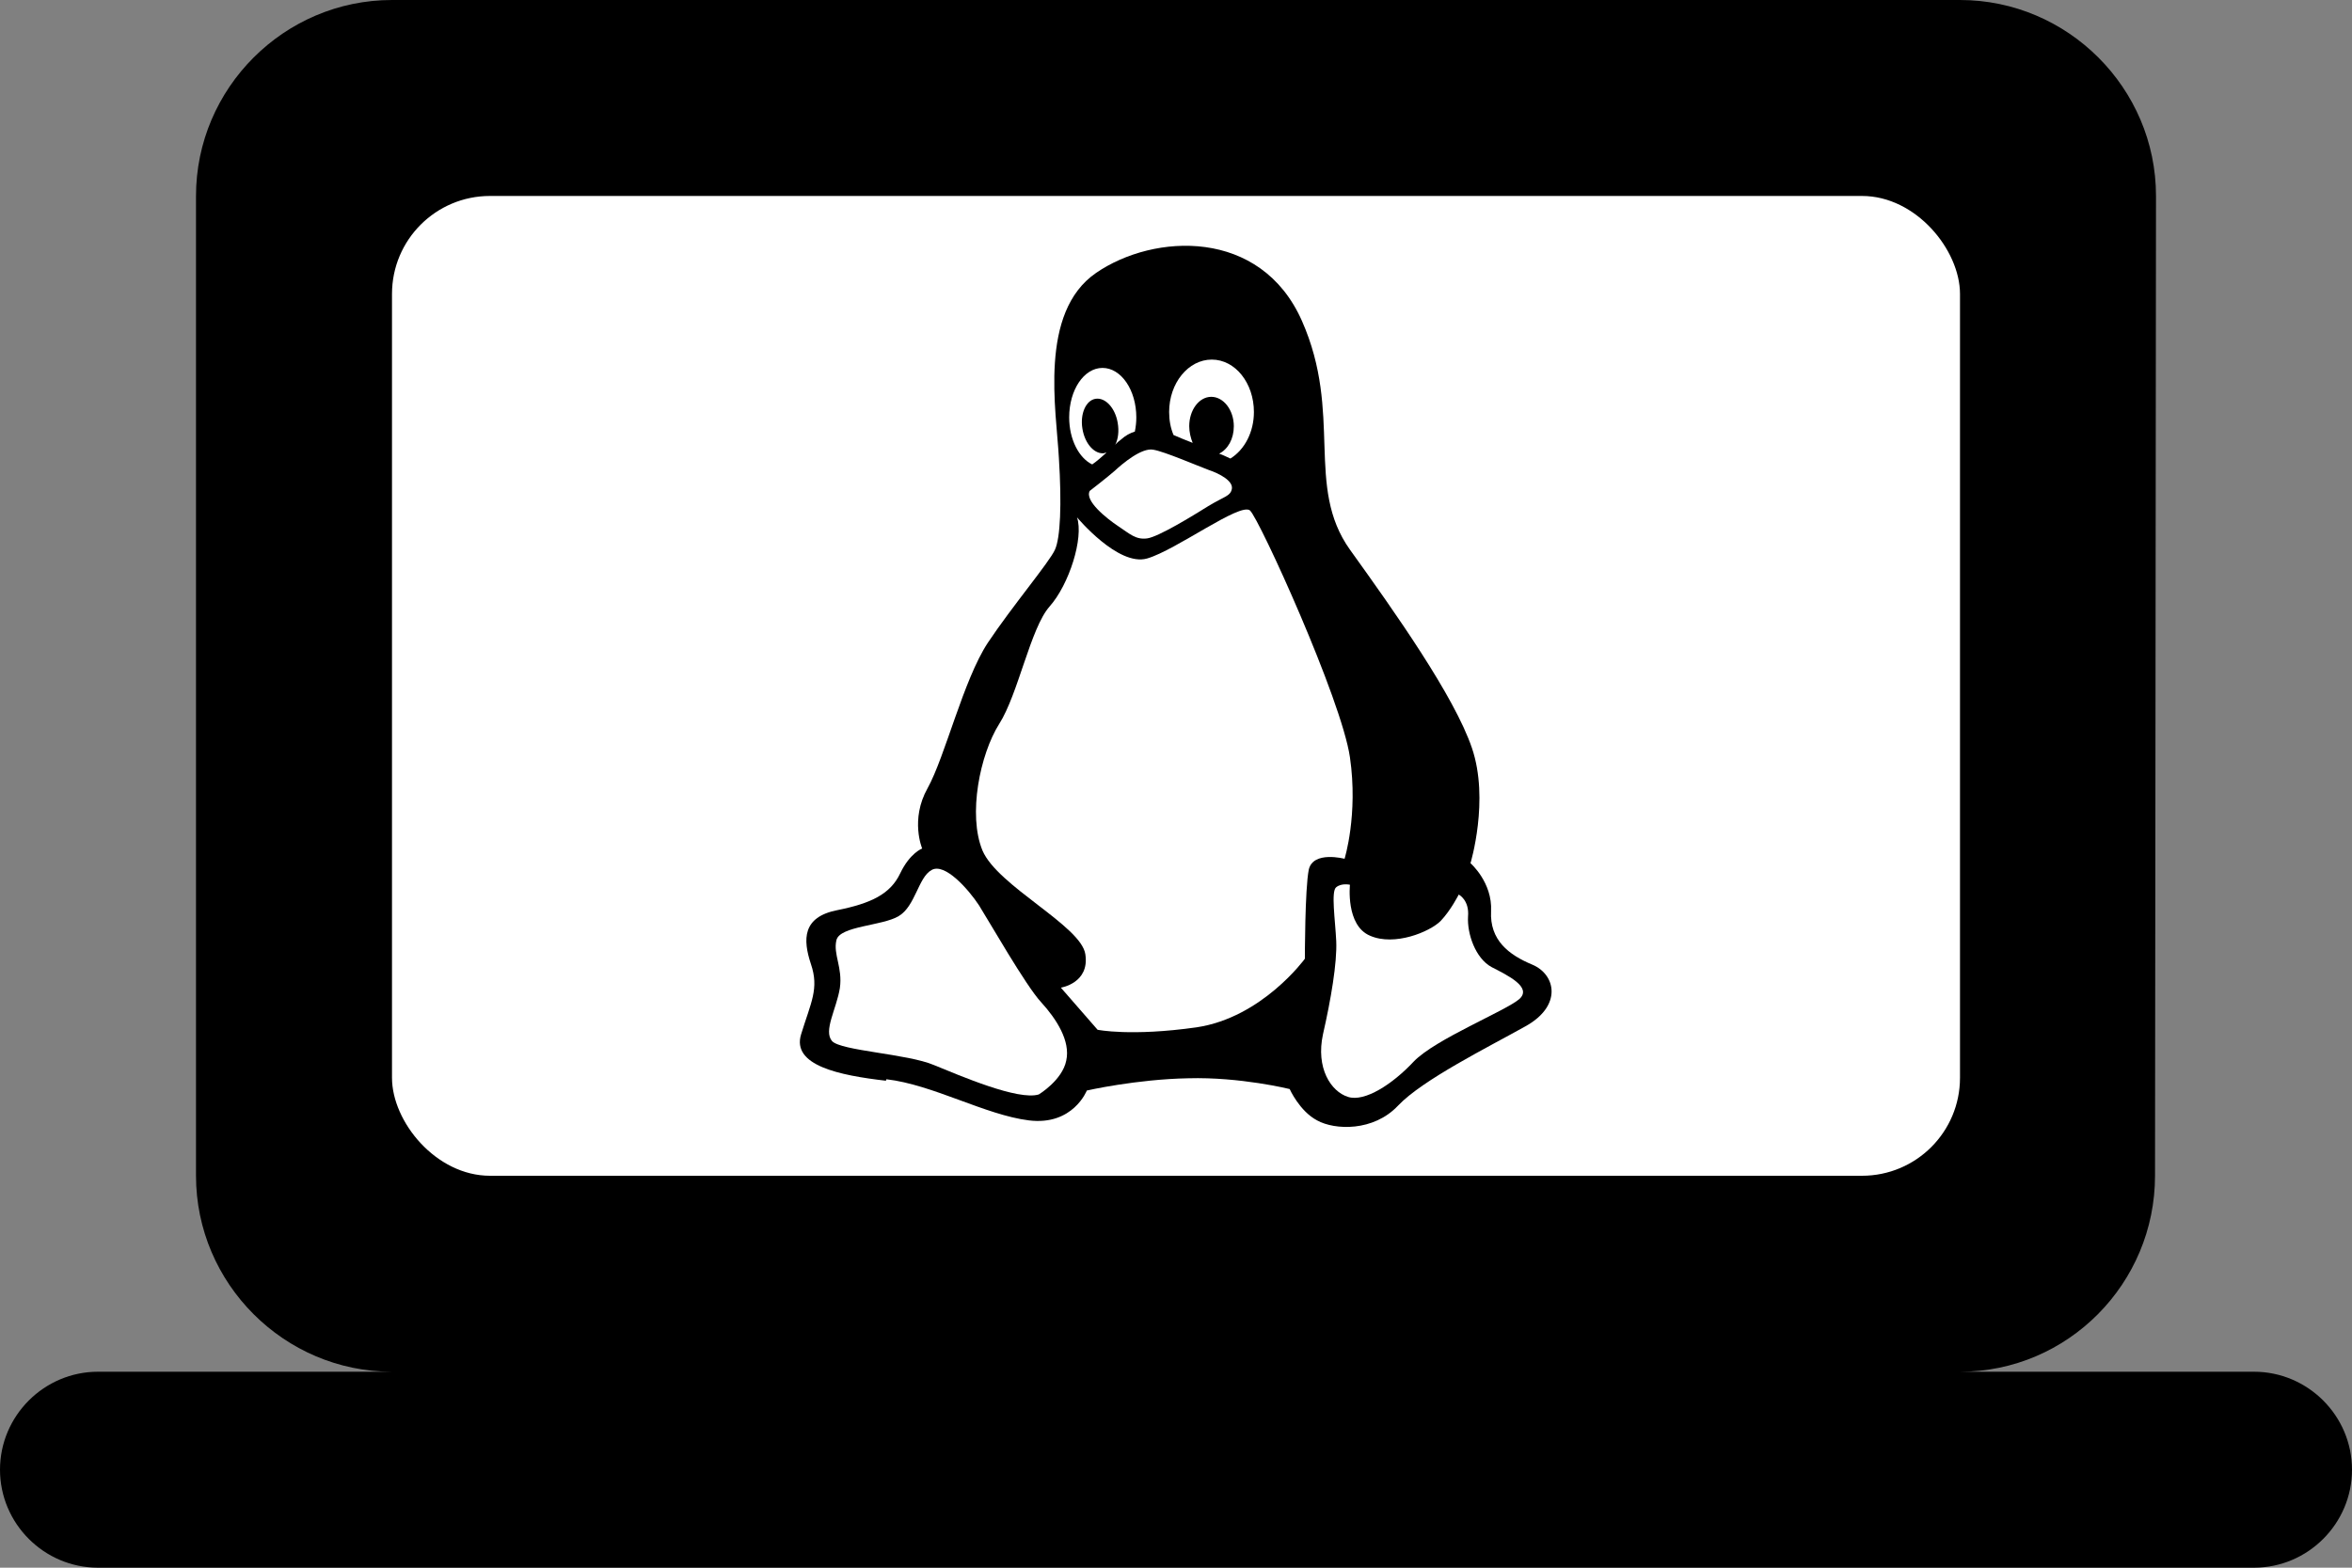<svg height="32" viewBox="0 0 48 32" width="48" xmlns="http://www.w3.org/2000/svg"><rect x="0" y="0" width="48" height="32" fill="#808080" stroke="none"/><path d="m40 28c2.2 0 3.98-1.8 3.98-4l.02-20c0-2.2-1.8-4-4-4h-32c-2.2 0-4 1.8-4 4v20c0 2.2 1.8 4 4 4h-6c-1.1 0-2 .9-2 2s.9 2 2 2h44c1.1 0 2-.9 2-2s-.9-2-2-2z"/><rect fill="#fff" height="20" rx="2" width="32" x="8" y="4"/><path d="m18.09 22.03c.95.11 2.02.73 2.91.84.9.11 1.18-.61 1.18-.61s1.01-.23 2.07-.25c1.06-.03 2.07.22 2.07.22s.2.45.56.64c.36.2 1.15.23 1.65-.3s1.85-1.2 2.6-1.62c.76-.42.62-1.06.14-1.26s-.87-.5-.84-1.09-.42-.98-.42-.98.39-1.29.03-2.35-1.57-2.77-2.49-4.05c-.92-1.29-.14-2.77-.98-4.67s-3.02-1.79-4.2-.98-.81 2.82-.76 3.78c.06.95.03 1.63-.08 1.87-.11.25-.87 1.15-1.37 1.9-.5.76-.87 2.32-1.23 2.97-.36.64-.11 1.23-.11 1.23s-.25.09-.45.51-.59.61-1.29.75-.7.59-.53 1.1c.17.5 0 .78-.2 1.43-.2.64.78.84 1.73.95z"/><g fill="#fff"><path d="m25.59 8.41c0 .41-.19.77-.48.95-.07-.03-.14-.07-.23-.1.18-.09.3-.3.3-.56 0-.33-.21-.6-.46-.6s-.45.27-.45.6c0 .12.03.24.07.34-.15-.06-.28-.11-.39-.16-.06-.14-.09-.3-.09-.47 0-.59.39-1.07.87-1.07s.86.48.86 1.07z"/><path d="m23.19 8.52c0 .1-.01.19-.03.29-.1.03-.19.08-.28.16-.04.03-.09.07-.12.11.06-.12.08-.28.05-.45-.05-.3-.25-.52-.45-.49s-.32.31-.27.61c.05.31.25.53.45.5.01-.01.02-.01.04-.01-.1.09-.19.17-.29.24-.27-.13-.47-.51-.47-.96 0-.56.3-1.01.68-1.01s.69.45.69 1.01z"/><path d="m25.14 9.98c-.03.15-.15.15-.48.35-.32.2-1.02.63-1.25.66s-.35-.09-.59-.25-.69-.52-.58-.72c0 0 .35-.27.51-.41.15-.14.55-.48.79-.43.23.04.88.32 1.12.41.24.08.51.23.48.39z"/><path d="m31.01 20.39c-.27.24-1.72.82-2.16 1.28-.43.46-1 .83-1.34.72-.35-.11-.66-.59-.51-1.28.16-.7.29-1.46.27-1.9-.02-.43-.11-1.02 0-1.1.11-.09.28-.05.28-.05s-.09.83.41 1.04c.5.22 1.22-.08 1.44-.3.21-.22.37-.54.37-.54s.22.11.19.45c-.02.35.15.85.48 1.03.33.17.83.41.57.65z"/><path d="m21.76 21.65c-.08.4-.56.69-.56.69-.42.13-1.6-.38-2.14-.6-.54-.23-1.9-.29-2.08-.49-.18-.21.09-.65.16-1.08.06-.42-.14-.69-.07-.98s.94-.29 1.27-.49c.34-.2.4-.79.67-.94.27-.16.76.4.97.72.19.3.96 1.65 1.27 1.98.31.34.6.79.51 1.19z"/><path d="m27.44 17.53s-.64-.17-.73.22c-.08.39-.08 1.82-.08 1.82s-.87 1.2-2.21 1.4c-1.34.19-2.02.05-2.02.05l-.75-.86s.59-.09.5-.68c-.08-.58-1.79-1.39-2.1-2.12-.3-.73-.05-1.96.34-2.58.39-.61.64-1.96 1.03-2.4.4-.45.7-1.4.56-1.82 0 0 .84 1.01 1.43.84s1.9-1.15 2.1-.98c.19.17 1.87 3.86 2.04 5.04.17 1.17-.11 2.07-.11 2.07z"/></g></svg>